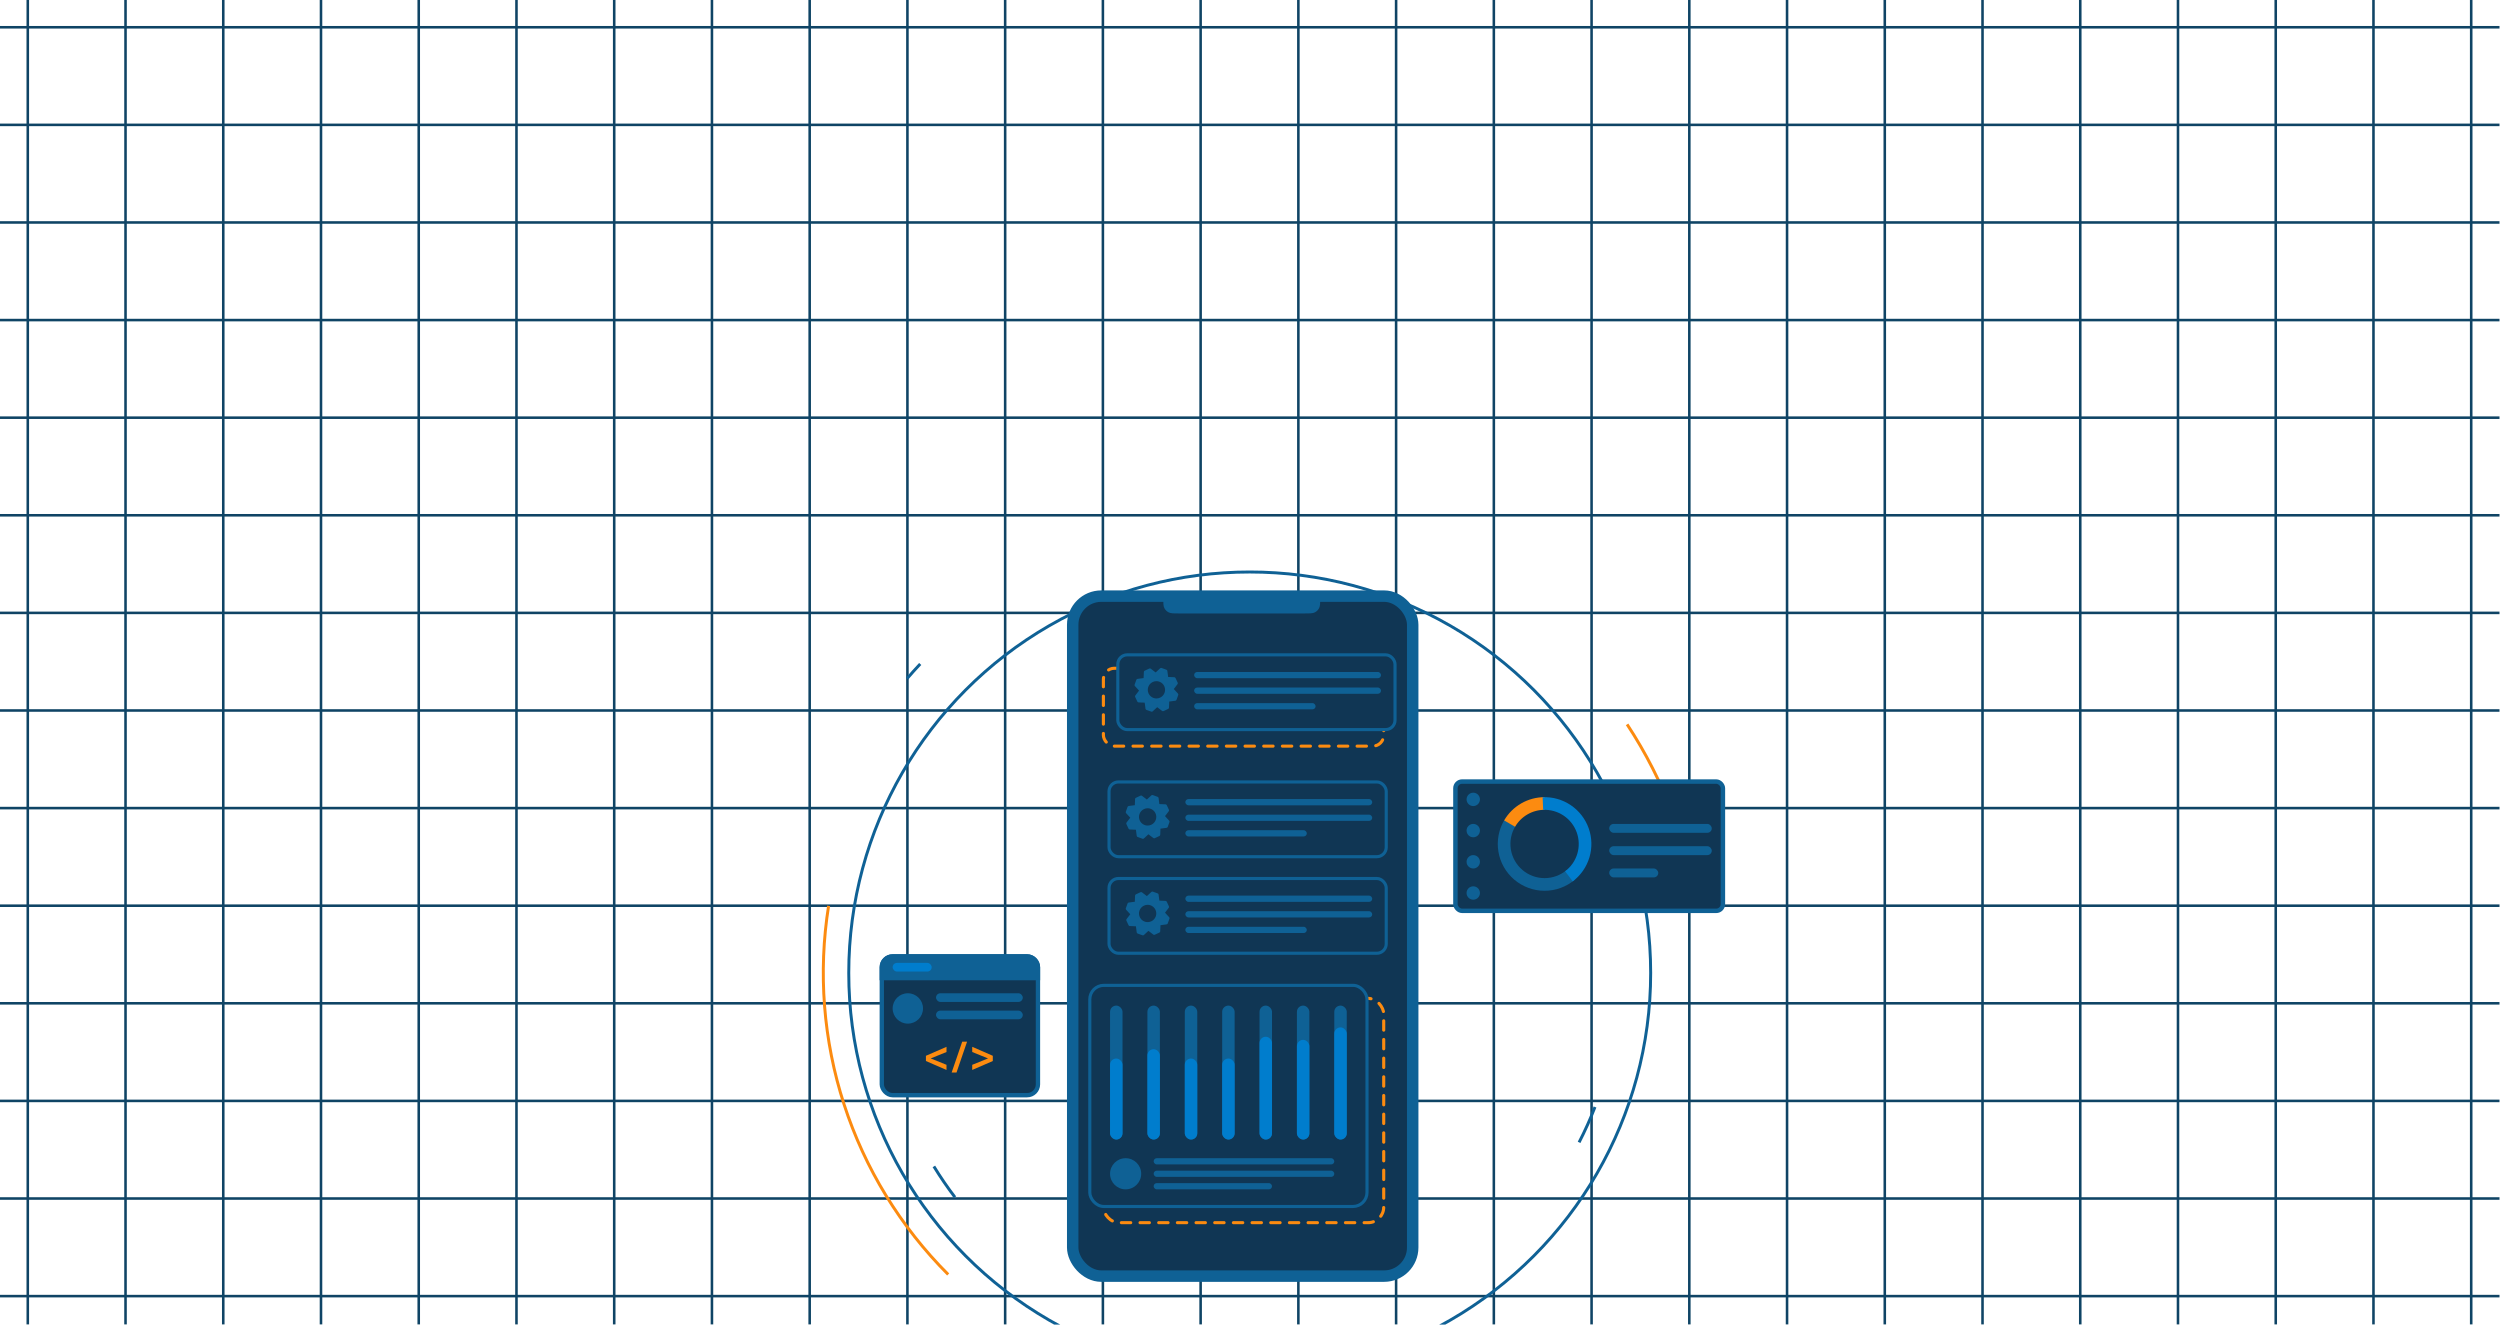 <svg width="972" height="515" viewBox="0 0 972 515" fill="none" xmlns="http://www.w3.org/2000/svg">
<g clip-path="url(#clip0)">
<path d="M10.804 -0.385V514.914" stroke="#0F4465" stroke-miterlimit="10"/>
<path d="M48.804 -0.385V514.914" stroke="#0F4465" stroke-miterlimit="10"/>
<path d="M86.804 -0.385V514.914" stroke="#0F4465" stroke-miterlimit="10"/>
<path d="M124.804 -0.385V514.914" stroke="#0F4465" stroke-miterlimit="10"/>
<path d="M162.804 -0.385V514.914" stroke="#0F4465" stroke-miterlimit="10"/>
<path d="M200.804 -0.385V514.914" stroke="#0F4465" stroke-miterlimit="10"/>
<path d="M238.804 -0.385V514.914" stroke="#0F4465" stroke-miterlimit="10"/>
<path d="M276.804 -0.385V514.914" stroke="#0F4465" stroke-miterlimit="10"/>
<path d="M314.804 -0.385V514.914" stroke="#0F4465" stroke-miterlimit="10"/>
<path d="M352.804 -0.385V514.914" stroke="#0F4465" stroke-miterlimit="10"/>
<path d="M390.804 -0.385V514.914" stroke="#0F4465" stroke-miterlimit="10"/>
<path d="M428.804 -0.385V514.914" stroke="#0F4465" stroke-miterlimit="10"/>
<path d="M466.804 -0.385V514.914" stroke="#0F4465" stroke-miterlimit="10"/>
<path d="M504.804 -0.385V514.914" stroke="#0F4465" stroke-miterlimit="10"/>
<path d="M542.804 -0.385V514.914" stroke="#0F4465" stroke-miterlimit="10"/>
<path d="M580.804 -0.385V514.914" stroke="#0F4465" stroke-miterlimit="10"/>
<path d="M618.804 -0.385V514.914" stroke="#0F4465" stroke-miterlimit="10"/>
<path d="M656.804 -0.385V514.914" stroke="#0F4465" stroke-miterlimit="10"/>
<path d="M694.804 -0.385V514.914" stroke="#0F4465" stroke-miterlimit="10"/>
<path d="M732.804 -0.385V514.914" stroke="#0F4465" stroke-miterlimit="10"/>
<path d="M770.804 -0.385V514.914" stroke="#0F4465" stroke-miterlimit="10"/>
<path d="M808.804 -0.385V514.914" stroke="#0F4465" stroke-miterlimit="10"/>
<path d="M846.804 -0.385V514.914" stroke="#0F4465" stroke-miterlimit="10"/>
<path d="M884.804 -0.385V514.914" stroke="#0F4465" stroke-miterlimit="10"/>
<path d="M922.804 -0.385V514.914" stroke="#0F4465" stroke-miterlimit="10"/>
<path d="M960.804 -0.385V514.914" stroke="#0F4465" stroke-miterlimit="10"/>
<path d="M-0.195 503.929L971.805 503.929" stroke="#0F4465" stroke-miterlimit="10"/>
<path d="M-0.195 465.981L971.805 465.981" stroke="#0F4465" stroke-miterlimit="10"/>
<path d="M-0.195 428.033L971.805 428.033" stroke="#0F4465" stroke-miterlimit="10"/>
<path d="M-0.195 390.084L971.805 390.084" stroke="#0F4465" stroke-miterlimit="10"/>
<path d="M-0.195 352.136L971.805 352.136" stroke="#0F4465" stroke-miterlimit="10"/>
<path d="M-0.195 314.188L971.805 314.187" stroke="#0F4465" stroke-miterlimit="10"/>
<path d="M-0.195 276.239L971.805 276.239" stroke="#0F4465" stroke-miterlimit="10"/>
<path d="M-0.195 238.291L971.805 238.291" stroke="#0F4465" stroke-miterlimit="10"/>
<path d="M-0.195 200.342L971.805 200.342" stroke="#0F4465" stroke-miterlimit="10"/>
<path d="M-0.195 162.394L971.805 162.394" stroke="#0F4465" stroke-miterlimit="10"/>
<path d="M-0.195 124.445L971.805 124.445" stroke="#0F4465" stroke-miterlimit="10"/>
<path d="M-0.195 86.497L971.805 86.497" stroke="#0F4465" stroke-miterlimit="10"/>
<path d="M-0.195 48.549L971.805 48.548" stroke="#0F4465" stroke-miterlimit="10"/>
<path d="M-0.195 10.6L971.805 10.6" stroke="#0F4465" stroke-miterlimit="10"/>
<circle cx="485.888" cy="378.282" r="155.891" stroke="#0F6195" stroke-width="1.157"/>
<path d="M368.654 495.516C350.135 476.997 336.267 454.355 328.186 429.444C320.104 404.533 318.039 378.062 322.159 352.199" stroke="#FC8B10" stroke-width="1.157"/>
<path d="M371.293 465.494C368.358 461.637 365.619 457.634 363.087 453.501" stroke="#0F6195" stroke-width="1.157"/>
<path d="M620.135 430.396C618.313 435.088 616.247 439.681 613.945 444.156" stroke="#0F6195" stroke-width="1.157"/>
<path d="M632.613 281.632C639.865 292.643 645.856 304.435 650.471 316.785" stroke="#FC8B10" stroke-width="1.157"/>
<path d="M352.658 263.851C354.322 261.914 356.027 260.014 357.774 258.152" stroke="#0F6195" stroke-width="1.157"/>
<path d="M485.888 234.275C494.18 234.275 502.455 234.991 510.623 236.415" stroke="#0F6195" stroke-width="1.157"/>
<path d="M539.525 244.636C542.106 245.672 544.656 246.782 547.172 247.966" stroke="#0F6195" stroke-width="1.157"/>
<rect x="417.067" y="231.772" width="132.193" height="264.386" rx="11.122" fill="#103654" stroke="#0F6195" stroke-width="4.449"/>
<path d="M452.281 230.878H513.293V232.403C513.293 234.539 513.293 235.607 512.877 236.423C512.512 237.14 511.928 237.723 511.211 238.089C510.395 238.505 509.327 238.505 507.192 238.505H458.382C456.246 238.505 455.179 238.505 454.363 238.089C453.645 237.723 453.062 237.14 452.697 236.423C452.281 235.607 452.281 234.539 452.281 232.403V230.878Z" fill="#0F6195"/>
<rect x="429" y="259.821" width="108.987" height="30.274" rx="4.259" stroke="#FC8B10" stroke-width="1.211" stroke-linecap="round" stroke-dasharray="3.63 3.63"/>
<rect x="431.191" y="304.021" width="107.776" height="29.063" rx="3.654" stroke="#0F6195" stroke-width="1.211"/>
<path d="M454.006 321.509L454.691 319.626C454.755 319.433 454.718 319.224 454.579 319.08L452.958 317.309L454.413 315.404C454.536 315.244 454.557 315.035 454.477 314.853L453.626 313.034C453.541 312.852 453.364 312.734 453.161 312.723L450.765 312.622L450.449 310.246C450.422 310.048 450.288 309.877 450.101 309.813L448.213 309.128C448.026 309.058 447.817 309.101 447.667 309.235L445.902 310.861L443.992 309.401C443.832 309.278 443.623 309.256 443.441 309.342L441.622 310.193C441.44 310.278 441.323 310.455 441.317 310.653L441.216 313.055L438.835 313.371C438.637 313.398 438.472 313.531 438.402 313.719L437.717 315.607C437.648 315.795 437.691 316.003 437.824 316.148L439.45 317.919L437.99 319.824C437.872 319.984 437.846 320.198 437.931 320.375L438.782 322.194C438.867 322.376 439.044 322.494 439.247 322.504L441.644 322.606L441.959 324.987C441.986 325.185 442.12 325.351 442.307 325.42L444.195 326.1C444.254 326.121 444.318 326.132 444.377 326.132C444.511 326.132 444.639 326.084 444.741 325.993L446.506 324.366L448.416 325.827C448.571 325.95 448.785 325.971 448.967 325.886L450.786 325.035C450.962 324.955 451.085 324.773 451.091 324.575L451.192 322.178L453.573 321.857C453.771 321.836 453.937 321.696 454.006 321.509ZM447.63 320.664C447.18 320.872 446.699 320.979 446.207 320.979C444.907 320.979 443.709 320.22 443.158 319.043C442.778 318.229 442.735 317.314 443.04 316.469C443.35 315.624 443.965 314.949 444.779 314.569C445.228 314.355 445.709 314.248 446.201 314.248C447.501 314.248 448.7 315.014 449.251 316.191C450.037 317.871 449.309 319.877 447.63 320.664Z" fill="#0F6195"/>
<rect x="460.86" y="310.682" width="72.658" height="2.422" rx="1.211" fill="#0F6195"/>
<rect x="460.86" y="316.737" width="72.658" height="2.422" rx="1.211" fill="#0F6195"/>
<rect x="460.86" y="322.792" width="47.228" height="2.422" rx="1.211" fill="#0F6195"/>
<rect x="431.191" y="341.562" width="107.776" height="29.063" rx="3.654" stroke="#0F6195" stroke-width="1.211"/>
<path d="M454.006 359.049L454.691 357.166C454.755 356.973 454.718 356.764 454.579 356.62L452.958 354.849L454.413 352.944C454.536 352.784 454.557 352.575 454.477 352.393L453.626 350.574C453.541 350.392 453.364 350.274 453.161 350.264L450.765 350.162L450.449 347.786C450.422 347.588 450.288 347.417 450.101 347.353L448.213 346.668C448.026 346.598 447.817 346.641 447.667 346.775L445.902 348.402L443.992 346.941C443.832 346.818 443.623 346.796 443.441 346.882L441.622 347.733C441.44 347.818 441.323 347.995 441.317 348.193L441.216 350.595L438.835 350.911C438.637 350.938 438.472 351.071 438.402 351.259L437.717 353.147C437.648 353.335 437.691 353.543 437.824 353.688L439.45 355.459L437.99 357.364C437.872 357.524 437.846 357.738 437.931 357.915L438.782 359.734C438.867 359.916 439.044 360.034 439.247 360.044L441.644 360.146L441.959 362.527C441.986 362.725 442.12 362.891 442.307 362.96L444.195 363.64C444.254 363.661 444.318 363.672 444.377 363.672C444.511 363.672 444.639 363.624 444.741 363.533L446.506 361.906L448.416 363.367C448.571 363.49 448.785 363.512 448.967 363.426L450.786 362.575C450.962 362.495 451.085 362.313 451.091 362.115L451.192 359.718L453.573 359.397C453.771 359.376 453.937 359.236 454.006 359.049ZM447.63 358.204C447.18 358.412 446.699 358.519 446.207 358.519C444.907 358.519 443.709 357.76 443.158 356.583C442.778 355.769 442.735 354.854 443.04 354.009C443.35 353.164 443.965 352.489 444.779 352.11C445.228 351.895 445.709 351.788 446.201 351.788C447.501 351.788 448.7 352.554 449.251 353.731C450.037 355.411 449.309 357.417 447.63 358.204Z" fill="#0F6195"/>
<rect x="460.86" y="348.222" width="72.658" height="2.422" rx="1.211" fill="#0F6195"/>
<rect x="460.86" y="354.277" width="72.658" height="2.422" rx="1.211" fill="#0F6195"/>
<rect x="460.86" y="360.332" width="47.228" height="2.422" rx="1.211" fill="#0F6195"/>
<rect x="434.605" y="254.605" width="107.776" height="29.063" rx="3.654" fill="#103654" stroke="#0F6195" stroke-width="1.211"/>
<path d="M457.421 272.093L458.106 270.21C458.17 270.017 458.133 269.809 457.994 269.664L456.373 267.893L457.828 265.988C457.951 265.828 457.972 265.619 457.892 265.437L457.041 263.618C456.956 263.436 456.779 263.318 456.576 263.308L454.179 263.206L453.864 260.83C453.837 260.632 453.703 260.461 453.516 260.397L451.628 259.712C451.441 259.643 451.232 259.685 451.082 259.819L449.317 261.446L447.407 259.985C447.247 259.862 447.038 259.841 446.856 259.926L445.037 260.777C444.855 260.863 444.738 261.039 444.732 261.237L444.631 263.639L442.25 263.955C442.052 263.982 441.886 264.116 441.817 264.303L441.132 266.192C441.063 266.379 441.105 266.588 441.239 266.732L442.865 268.503L441.405 270.408C441.287 270.568 441.261 270.782 441.346 270.959L442.197 272.778C442.282 272.96 442.459 273.078 442.662 273.089L445.059 273.19L445.374 275.571C445.401 275.769 445.535 275.935 445.722 276.005L447.61 276.684C447.669 276.706 447.733 276.716 447.792 276.716C447.926 276.716 448.054 276.668 448.156 276.577L449.921 274.951L451.831 276.411C451.986 276.534 452.2 276.556 452.382 276.47L454.201 275.619C454.377 275.539 454.5 275.357 454.506 275.159L454.607 272.762L456.988 272.441C457.186 272.42 457.352 272.281 457.421 272.093ZM451.045 271.248C450.595 271.457 450.114 271.564 449.622 271.564C448.322 271.564 447.124 270.804 446.573 269.627C446.193 268.813 446.15 267.898 446.455 267.053C446.765 266.208 447.38 265.534 448.193 265.154C448.643 264.94 449.124 264.833 449.616 264.833C450.916 264.833 452.115 265.598 452.666 266.775C453.452 268.455 452.724 270.461 451.045 271.248Z" fill="#0F6195"/>
<rect x="464.274" y="261.266" width="72.658" height="2.422" rx="1.211" fill="#0F6195"/>
<rect x="464.274" y="267.321" width="72.658" height="2.422" rx="1.211" fill="#0F6195"/>
<rect x="464.274" y="273.375" width="47.228" height="2.422" rx="1.211" fill="#0F6195"/>
<rect x="429" y="388.184" width="108.987" height="87.19" rx="6.055" stroke="#FC8B10" stroke-width="1.211" stroke-linecap="round" stroke-dasharray="3.63 3.63"/>
<rect x="423.715" y="383.102" width="107.776" height="85.979" rx="5.449" fill="#103654" stroke="#0F6195" stroke-width="1.211"/>
<rect x="448.539" y="450.31" width="70.236" height="2.422" rx="1.211" fill="#0F6195"/>
<rect x="448.539" y="455.154" width="70.236" height="2.422" rx="1.211" fill="#0F6195"/>
<rect x="448.539" y="459.998" width="46.017" height="2.422" rx="1.211" fill="#0F6195"/>
<rect x="431.586" y="390.973" width="4.844" height="52.072" rx="2.422" fill="#0F6195"/>
<rect x="431.585" y="411.559" width="4.844" height="31.485" rx="2.422" fill="#007DCD"/>
<rect x="446.118" y="390.973" width="4.844" height="52.072" rx="2.422" fill="#0F6195"/>
<rect x="446.117" y="407.927" width="4.844" height="35.118" rx="2.422" fill="#007DCD"/>
<rect x="489.713" y="390.973" width="4.844" height="52.072" rx="2.422" fill="#0F6195"/>
<rect x="489.712" y="403.083" width="4.844" height="39.962" rx="2.422" fill="#007DCD"/>
<rect x="460.649" y="390.973" width="4.844" height="52.072" rx="2.422" fill="#0F6195"/>
<rect x="460.649" y="411.559" width="4.844" height="31.485" rx="2.422" fill="#007DCD"/>
<rect x="475.181" y="390.973" width="4.844" height="52.072" rx="2.422" fill="#0F6195"/>
<rect x="475.18" y="411.559" width="4.844" height="31.485" rx="2.422" fill="#007DCD"/>
<rect x="504.243" y="390.973" width="4.844" height="52.072" rx="2.422" fill="#0F6195"/>
<rect x="504.243" y="404.293" width="4.844" height="38.751" rx="2.422" fill="#007DCD"/>
<rect x="518.775" y="390.973" width="4.844" height="52.072" rx="2.422" fill="#0F6195"/>
<rect x="518.775" y="399.45" width="4.844" height="43.595" rx="2.422" fill="#007DCD"/>
<circle cx="437.641" cy="456.365" r="6.055" fill="#0F6195"/>
<rect x="565.867" y="303.867" width="104" height="50.267" rx="2.6" fill="#103654" stroke="#0F6195" stroke-width="1.733"/>
<path d="M610.678 340.169C607.83 342.57 604.223 343.882 600.498 343.874C596.773 343.865 593.172 342.536 590.335 340.122C587.498 337.709 585.608 334.367 585.003 330.692C584.397 327.016 585.115 323.245 587.028 320.049" stroke="#0F6195" stroke-width="4.919"/>
<path d="M586.931 320.214C588.316 317.834 590.302 315.86 592.689 314.487C595.075 313.115 597.781 312.393 600.534 312.393" stroke="#FC8B10" stroke-width="4.919"/>
<path d="M599.875 312.407C603.231 312.266 606.543 313.202 609.329 315.079C612.114 316.955 614.226 319.673 615.356 322.836C616.487 325.998 616.576 329.44 615.611 332.656C614.646 335.873 612.677 338.697 609.993 340.715" stroke="#007DCD" stroke-width="4.919"/>
<circle cx="572.801" cy="347.2" r="2.6" fill="#0F6195"/>
<circle cx="572.801" cy="335.067" r="2.6" fill="#0F6195"/>
<circle cx="572.801" cy="322.933" r="2.6" fill="#0F6195"/>
<circle cx="572.801" cy="310.8" r="2.6" fill="#0F6195"/>
<rect x="625.666" y="320.333" width="39.867" height="3.467" rx="1.733" fill="#0F6195"/>
<rect x="625.666" y="329" width="39.867" height="3.467" rx="1.733" fill="#0F6195"/>
<rect x="625.666" y="337.667" width="19.067" height="3.467" rx="1.733" fill="#0F6195"/>
<rect x="342.843" y="371.843" width="60.717" height="53.97" rx="4.216" fill="#103654" stroke="#0F6195" stroke-width="1.687"/>
<path d="M342 376.06C342 373.265 344.265 371 347.06 371H399.343C402.138 371 404.403 373.265 404.403 376.06V381.119H342V376.06Z" fill="#0F6195"/>
<rect x="363.925" y="386.179" width="33.731" height="3.373" rx="1.687" fill="#0F6195"/>
<rect x="347.061" y="374.373" width="15.179" height="3.373" rx="1.687" fill="#007DCD"/>
<rect x="363.925" y="392.926" width="33.731" height="3.373" rx="1.687" fill="#0F6195"/>
<circle cx="352.964" cy="392.082" r="5.903" fill="#0F6195"/>
<path d="M368 416V413.998L361.853 411.518L368 409.02V407L360 410.49V412.529L368 416Z" fill="#FC8B10"/>
<path d="M378 416V413.998L384.147 411.518L378 409.02V407L386 410.49V412.529L378 416Z" fill="#FC8B10"/>
<path d="M371.89 417L376 405H374.11L370 417H371.89Z" fill="#FC8B10"/>
</g>
<defs>
<clipPath id="clip0">
<rect width="972" height="515" fill="white"/>
</clipPath>
</defs>
</svg>
